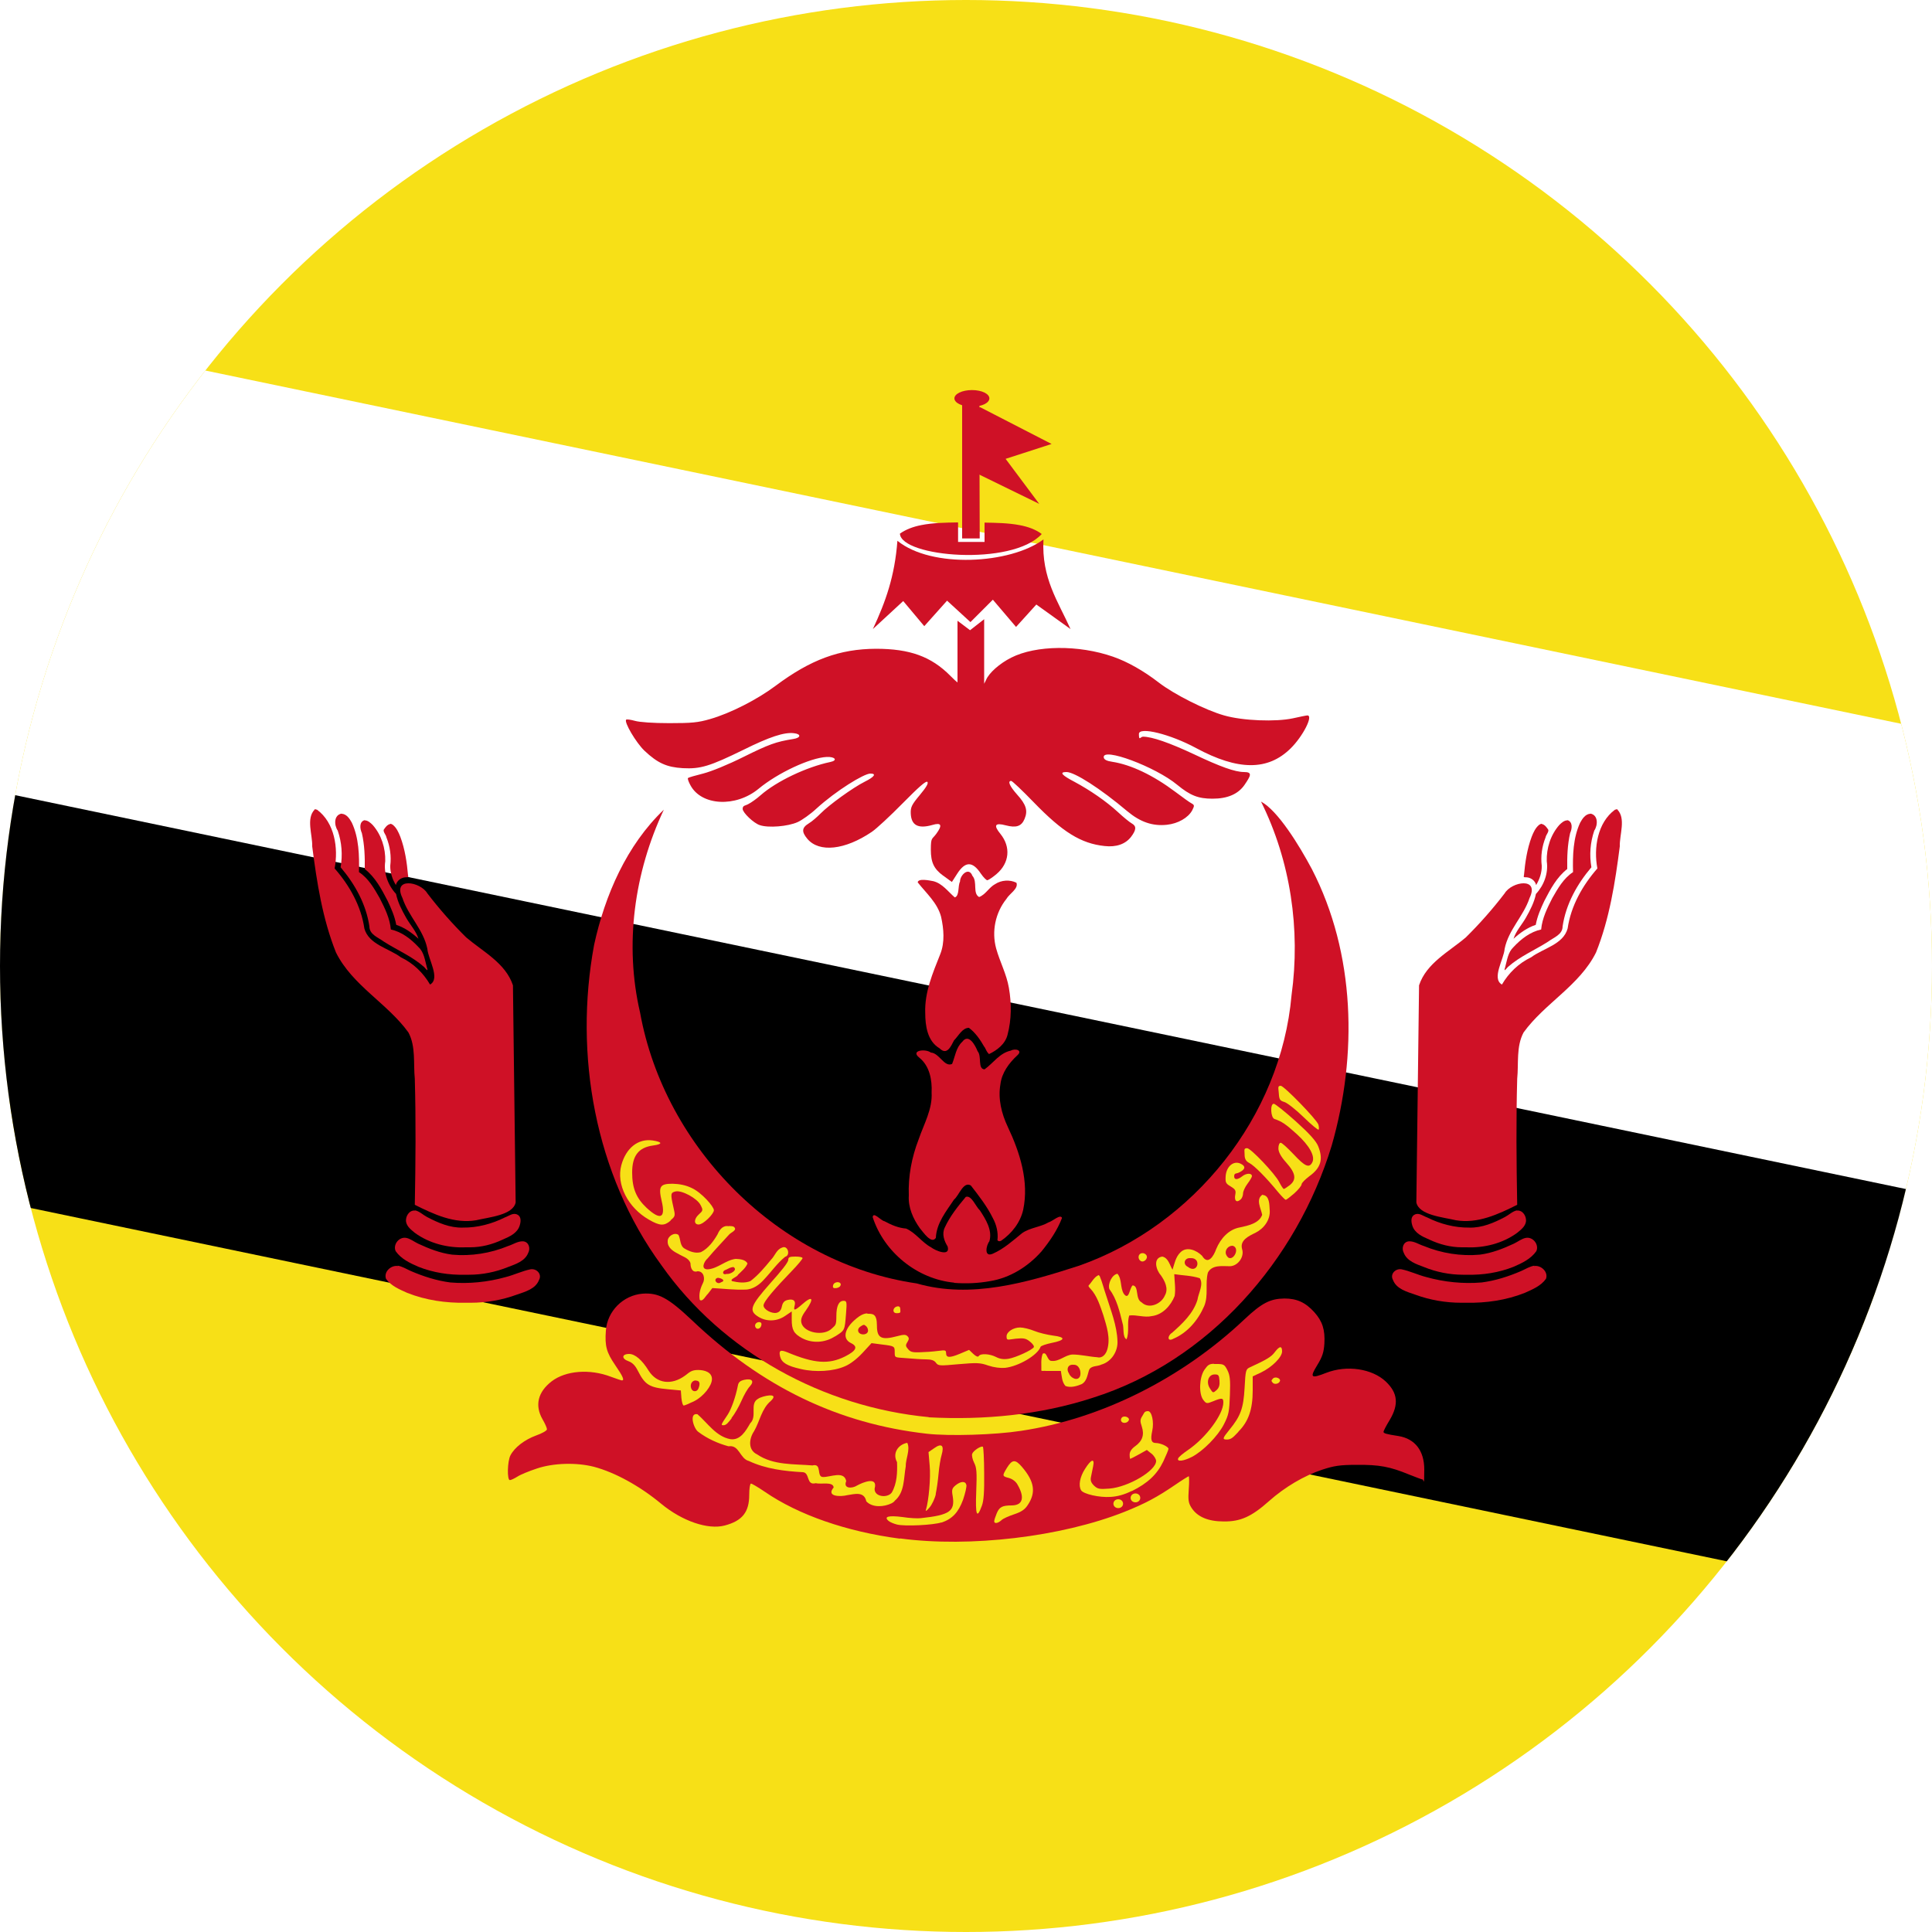 <?xml version="1.0" encoding="UTF-8"?>
<svg id="Layer_1" data-name="Layer 1" xmlns="http://www.w3.org/2000/svg" xmlns:xlink="http://www.w3.org/1999/xlink" version="1.1" viewBox="0 0 1000 1000">
  <defs>
    <style>
      .cls-1 {
        fill: #f7e017;
      }

      .cls-1, .cls-2, .cls-3, .cls-4, .cls-5 {
        stroke-width: 0px;
      }

      .cls-6 {
        clip-path: url(#clippath);
      }

      .cls-2 {
        fill: none;
      }

      .cls-3 {
        fill: #000;
      }

      .cls-4 {
        fill: #cf1126;
      }

      .cls-5 {
        fill: #fff;
      }
    </style>
    <clipPath id="clippath">
      <circle class="cls-2" cx="500" cy="500" r="500"/>
    </clipPath>
  </defs>
  <g class="cls-6">
    <g>
      <rect class="cls-1" x="-517.7" y="-8.9" width="2035.4" height="1017.7"/>
      <path class="cls-5" d="M-517.7,61.8v452.3l2035.4,212v-240.3L-517.7,61.8Z"/>
      <path class="cls-3" d="M-517.7,302.1v212l2035.4,424v-212L-517.7,302.1Z"/>
      <g>
        <path class="cls-4" d="M465.7,796.4c-27.4-3.6-52.5-12.3-69.9-24.3-3.4-2.3-6.6-4.2-7.1-4.2s-.9,2.6-.9,5.8c0,9-3.6,13.5-12.7,15.9-8.7,2.3-22-2.3-32.8-11.2-11.2-9.3-24-16.3-34.9-19.2-9-2.3-20.9-2-29.5.9-4,1.3-8.6,3.2-10.1,4.2-1.6,1-3.3,1.8-3.9,1.8-1.5,0-1.3-9.7.3-12.8,2.1-4.1,7.3-8.1,13.3-10.3,3.1-1.1,5.6-2.5,5.6-3.2s-1-3-2.3-5.2c-4.1-7.2-2.4-14.1,4.7-19.6,7.3-5.6,19.7-6.6,30.7-2.4,2.8,1,5.3,1.9,5.7,1.9,1.4,0,.6-2-3.4-7.8-4.6-6.7-5.5-10-4.9-18,.7-10.1,9-18.3,19-19.1,8.2-.6,13.3,2.2,25.5,13.7,36.3,34.6,75.7,53.6,121.7,58.8,11.6,1.3,35,.6,48.7-1.5,41.4-6.2,83.1-27,115.6-57.7,9-8.5,13.4-10.7,20.7-10.8,6.4,0,10.9,2,15.5,7.1,4.2,4.7,5.6,9.1,5.2,16.2-.3,4.5-1,6.8-3.7,11.2-4,6.5-3.3,7.1,4.6,4,10.7-4.2,23.8-2.2,30.9,4.5,6.2,5.9,6.8,11.8,2,19.9-1.8,2.9-3.2,5.7-3.2,6.1,0,.8,1.3,1.2,7.8,2.2,8.5,1.4,13.3,7.6,13.3,17.3s-.4,5.2-.8,5.2-3.6-1.2-7.1-2.6c-9.9-4.1-15.5-5.1-27-5-8.8,0-11.8.5-17.9,2.5-9.4,3.1-19.4,9-27.6,16.3-9,8-14.7,10.6-23.4,10.5-8.1,0-13.7-2.4-16.7-7.1-1.6-2.5-1.8-4-1.4-9.6.3-3.7.2-6.7,0-6.7s-3.5,2-7.1,4.5c-9.4,6.4-15.4,9.6-26.1,13.9-32.8,13-80,18.6-116.2,13.8h0Z"/>
        <path class="cls-4" d="M480.7,733.5c-54.5-5.2-106.7-33.6-138.4-78.7-34.4-47-45.3-109-34.8-165.7,5.6-25.8,16.9-51.7,36.1-70-15.3,32.5-20.5,69.8-12.3,105,12.7,70.3,72.1,129.9,143.2,140.2,28.1,8.1,57.2-.5,84.1-9.2,59.3-20.9,104.4-77.2,109.9-140,4.7-34-.5-69.4-15.8-100.2,8.7,4.6,19.8,22.7,26.3,34.9,22.6,43.8,23.7,96.3,10.3,143.1-18.1,59.5-63.6,111.6-123.7,130.6-27.3,8.9-56.3,11.6-84.9,10.1h0Z"/>
        <g id="hand">
          <path class="cls-4" d="M206,655.3c-3.6-.6-7.5,3-6.2,6.6,2.6,3.7,7,5.5,11,7.3,9.6,3.8,20,5.3,30.3,5.1-3.6,0,1.2,0,2.5,0,8.2,0,16.3-1.4,23.9-4.2,4.3-1.5,9.7-2.9,11.5-7.6,1.7-3.1-1.4-6.1-4.5-5.5-4.3.9-8.4,2.9-12.7,4-9.3,2.6-19.1,3.6-28.7,2.8-7-.9-13.9-3.1-20.4-5.9-2.3-1-4.4-2.4-6.9-2.8h0Z"/>
          <path class="cls-4" d="M210,640.7c-3.6-.5-6.7,3.6-5.2,6.9,2.8,4,7.4,6.2,11.8,8.1,7.6,3,15.8,4.3,24,4.1-3.1,0,1.1,0,2.2,0,6.9,0,13.8-1.4,20.2-4,3.9-1.5,8.7-3,10.4-7.3,1.3-2.4.3-5.8-2.7-6-2.7-.1-5.1,1.6-7.6,2.4-9.2,3.8-19.3,5.4-29.1,4.5-6.2-.8-12-3.1-17.6-5.7-2.1-1-4-2.6-6.3-3h0Z"/>
          <path class="cls-4" d="M214.9,626.6c-3.1-.4-5.2,3.1-4.7,5.9.5,2.5,2.7,4.1,4.5,5.6,7.5,5.5,17.1,7.9,26.3,7.5-3.6,0,4.8,0,2.3,0,5.9,0,11.6-1.5,16.9-4,3.5-1.5,7.6-3.3,8.8-7.3.6-1.9.9-4.6-1.2-5.6-2.2-1.2-4.4.7-6.4,1.4-6.8,3.4-14.3,5.4-21.9,5.3-6.6.2-12.8-2.5-18.5-5.5-2.1-1.1-3.8-2.9-6.1-3.4h0Z"/>
          <path class="cls-4" d="M162.9,419c-4.6,4.6-1.1,13.1-1.3,19.1,2.4,18.6,5.3,37.4,12.3,54.9,8.5,17.1,26.6,26.3,37.5,41.4,3.9,7.3,2.5,16.1,3.3,24,.6,21.7.4,43.5,0,65.2,9.8,4.9,20.5,9.9,31.7,8,6.7-1.6,19.1-2.6,20.5-9.2-.5-37.5-.9-74.9-1.4-112.4-3.8-11.5-15.5-17.4-24.2-24.8-7.2-7.1-13.9-14.7-20.1-22.8-3.7-6.2-18.2-8.5-12.9,2.4,3.1,9.4,10.9,16.4,12.9,26.3.4,5.4,6.9,15.4,1.4,18.5-3.5-6-8.6-11-15.1-14.1-6.3-4.7-16.6-6.6-18.9-14.9-1.7-11.7-7.7-22.3-15.4-31.1,2-10.5,0-23.7-9.1-30.4l-1.3-.3h0s0,0,0,0Z"/>
          <path class="cls-4" d="M176.9,421.1c-4.2.7-4,6-2.1,8.8,2.1,6.1,2.6,12.6,1.5,19,7.4,8.7,13.2,19.1,14.9,30.6,0,4.3,4.6,5.7,7.5,7.9,6.9,4.4,14.6,7.6,20.8,13.1,1.3,1.4,2.3,2.9,1.4,0-1-3.6-1.4-7.6-4.3-10.3-3.9-4.2-8.7-7.9-14.3-9.1-.5-5.8-3.2-11.2-5.8-16.3-2.8-4.9-5.8-10.2-10.7-13.4.2-8.6,0-17.7-3.7-25.6-1.1-2-2.7-4.5-5.3-4.6h0Z"/>
          <path class="cls-4" d="M188.7,424.5c-2.9.9-2.4,4.5-1.4,6.7,1.4,6.1,1.6,12.4,1.5,18.6,5.4,4.2,8.7,10.4,11.8,16.4,1.9,4,3.7,8.1,4.5,12.5,4.3,1.4,8.2,4.2,11.5,7.2-1.3-4.1-4.3-7.2-6.4-10.9-2.2-3.9-4.3-7.9-5.2-12.3-4.2-4.5-6.5-10.8-5.6-16.9.2-6.8-2-13.7-6.5-18.8-1.1-1.1-2.5-2.4-4.2-2.4h0Z"/>
          <path class="cls-4" d="M202,426.5c-1.6.3-2.6,1.8-3.4,3-.3,1.2,1.2,2.6,1.4,3.9,1.9,4.7,2.6,9.8,2,14.7-.1,3.5,1.1,7,2.9,10,.5-2.2,2.6-3.8,4.8-4,.8-.1,2,.3,1.5-1-.6-6.8-1.6-13.6-4-20-.9-2.3-2-4.7-3.9-6.2-.4-.3-.9-.5-1.4-.5h0Z"/>
        </g>
        <g>
          <path class="cls-4" d="M794,655.3c3.6-.6,7.5,3,6.2,6.6-2.6,3.7-7,5.5-11,7.3-9.6,3.8-20,5.3-30.3,5.1,3.6,0-1.2,0-2.5,0-8.2,0-16.3-1.4-23.9-4.2-4.3-1.5-9.7-2.9-11.5-7.6-1.7-3.1,1.4-6.1,4.5-5.5,4.3.9,8.4,2.9,12.7,4,9.3,2.6,19.1,3.6,28.7,2.8,7-.9,13.9-3.1,20.4-5.9,2.3-1,4.4-2.4,6.9-2.8h0Z"/>
          <path class="cls-4" d="M790,640.7c3.6-.5,6.7,3.6,5.2,6.9-2.8,4-7.4,6.2-11.8,8.1-7.6,3-15.8,4.3-24,4.1,3.1,0-1.1,0-2.2,0-6.9,0-13.8-1.4-20.2-4-3.9-1.5-8.7-3-10.4-7.3-1.3-2.4-.3-5.8,2.7-6,2.7-.1,5.1,1.6,7.6,2.4,9.2,3.8,19.3,5.4,29.1,4.5,6.2-.8,12-3.1,17.6-5.7,2.1-1,4-2.6,6.3-3h0Z"/>
          <path class="cls-4" d="M785.1,626.6c3.1-.4,5.2,3.1,4.7,5.9-.5,2.5-2.7,4.1-4.5,5.6-7.5,5.5-17.1,7.9-26.3,7.5,3.6,0-4.8,0-2.3,0-5.9,0-11.6-1.5-16.9-4-3.5-1.5-7.6-3.3-8.8-7.3-.6-1.9-.9-4.6,1.2-5.6,2.2-1.2,4.4.7,6.4,1.4,6.8,3.4,14.3,5.4,21.9,5.3,6.6.2,12.8-2.5,18.5-5.5,2.1-1.1,3.8-2.9,6.1-3.4h0Z"/>
          <path class="cls-4" d="M837.1,419c4.6,4.6,1.1,13.1,1.3,19.1-2.4,18.6-5.3,37.4-12.3,54.9-8.5,17.1-26.6,26.3-37.5,41.4-3.9,7.3-2.5,16.1-3.3,24-.6,21.7-.4,43.5,0,65.2-9.8,4.9-20.5,9.9-31.7,8-6.7-1.6-19.1-2.6-20.5-9.2.5-37.5.9-74.9,1.4-112.4,3.8-11.5,15.5-17.4,24.2-24.8,7.2-7.1,13.9-14.7,20.1-22.8,3.7-6.2,18.2-8.5,12.9,2.4-3.1,9.4-10.9,16.4-12.9,26.3-.4,5.4-6.9,15.4-1.4,18.5,3.5-6,8.6-11,15.1-14.1,6.3-4.7,16.6-6.6,18.9-14.9,1.7-11.7,7.7-22.3,15.4-31.1-2-10.5,0-23.7,9.1-30.4l1.3-.3h0s0,0,0,0Z"/>
          <path class="cls-4" d="M823.1,421.1c4.2.7,4,6,2.1,8.8-2.1,6.1-2.6,12.6-1.5,19-7.4,8.7-13.2,19.1-14.9,30.6,0,4.3-4.6,5.7-7.5,7.9-6.9,4.4-14.6,7.6-20.8,13.1-1.3,1.4-2.3,2.9-1.4,0,1-3.6,1.4-7.6,4.3-10.3,3.9-4.2,8.7-7.9,14.3-9.1.5-5.8,3.2-11.2,5.8-16.3,2.8-4.9,5.8-10.2,10.7-13.4-.2-8.6,0-17.7,3.7-25.6,1.1-2,2.7-4.5,5.3-4.6h0Z"/>
          <path class="cls-4" d="M811.3,424.5c2.9.9,2.4,4.5,1.4,6.7-1.4,6.1-1.6,12.4-1.5,18.6-5.4,4.2-8.7,10.4-11.8,16.4-1.9,4-3.7,8.1-4.5,12.5-4.3,1.4-8.2,4.2-11.5,7.2,1.3-4.1,4.3-7.2,6.4-10.9,2.2-3.9,4.3-7.9,5.2-12.3,4.2-4.5,6.5-10.8,5.6-16.9-.2-6.8,2-13.7,6.5-18.8,1.1-1.1,2.5-2.4,4.2-2.4h0Z"/>
          <path class="cls-4" d="M798,426.5c1.6.3,2.6,1.8,3.4,3,.3,1.2-1.2,2.6-1.4,3.9-1.9,4.7-2.6,9.8-2,14.7.1,3.5-1.1,7-2.9,10-.5-2.2-2.6-3.8-4.8-4-.8-.1-2,.3-1.5-1,.6-6.8,1.6-13.6,4-20,.9-2.3,2-4.7,3.9-6.2.4-.3.9-.5,1.4-.5h0Z"/>
        </g>
        <path class="cls-4" d="M493.9,663.9c-19.1-1.8-36.3-15.7-42.2-33.9.3-3.1,4.2,1.8,6.1,2.1,3.5,1.9,7.2,3.5,11.2,3.8,5,2.2,8.1,7.1,12.9,9.7,2.2,1.7,10.1,5.1,8.6-.4-1.8-2.9-3.1-6.5-1.5-9.8,2.7-5.9,6.8-11,10.9-15.9,3-1,5.1,5,7.3,7,3,4.6,6.6,10.3,4.9,16-1.7,2.1-2.9,8.5,1.8,6.4,5.7-2.5,10.3-6.7,15.1-10.6,4.1-2.9,9.4-3.1,13.7-5.6,2-.5,6.2-4.5,7-2.3-2.4,6.3-6.3,12-10.6,17.3-6.9,7.8-16.2,13.7-26.6,15.4-6.1,1.1-12.4,1.4-18.7.9h0Z"/>
        <path class="cls-4" d="M516.3,641.7c.4-3.8-.5-7.7-2.4-11.2-3-6.1-7.2-11.5-11.4-16.9-3.9-2.3-6.1,5.2-8.7,7.3-4,6-9.1,12.2-9.4,19.8-2.3,3.5-6.5-2.9-8.3-5-3.5-4.9-6.1-10.8-5.7-16.9-.4-9.9,1.5-19.8,5.1-29.1,2.7-7.9,7.2-15.6,6.7-24.2.3-6.5-1-13.7-6.3-18-5-3.9,3.2-4.8,5.9-2.7,4.5.3,6.9,7.7,11,5.9,1.6-3.9,2-8.5,5.3-11.5,3.3-4.5,6.7,1.9,7.9,4.9,2.3,2.6-.1,9.2,3.6,9.4,4.5-3.2,7.8-8.5,13.6-9.7,2.3-1.3,6.4-.2,3.3,2.5-4.3,4-8,9-8.7,15-1.3,7.5.6,15.1,3.8,21.9,6.3,13.3,11.1,28.3,8,43-1.5,6.6-5.9,12.2-11.4,16-.7.4-1.8.4-2-.6h0Z"/>
        <path class="cls-4" d="M509.5,541.9c-2.1-3.7-4.6-7.4-8-9.9-3.4,0-5.4,4.2-7.7,6.5-1.6,3-3.6,8-7.5,4.1-6.3-3.7-7.4-11.7-7.4-18.3-.4-10.7,3.9-20.7,7.8-30.5,2.4-6.1,1.8-13,.4-19.3-1.9-7.2-7.7-12.2-12.1-17.8.3-2.2,6-1,8.1-.6,4.7,1.2,7.6,5.4,11.1,8.4,2.5-.8,1.5-5.9,2.7-8.2,0-3.4,4.6-7.8,6.4-3,2.8,3.1,0,9.1,3.5,11,3.4-1.3,5.1-5,8.3-6.7,3.2-2.1,7.6-2.4,11-.7,1.2,3.1-3.7,5.7-5.2,8.4-5.7,7.1-7.7,16.8-5.3,25.6,1.9,6.9,5.4,13.3,6.6,20.4,1.4,8,1.4,16.4-.7,24.3-1.2,4.8-5.4,8-9.6,10-1.1-1-1.6-2.4-2.3-3.7h0Z"/>
        <path class="cls-4" d="M488.1,453.2c-4.7-3.5-6.3-6.8-6.3-13.4s.6-5.2,2.8-8.2c3.3-4.5,2.7-6-2-4.6-7.4,2.1-11,.2-11.2-6.1-.1-3.1.5-4.4,4.7-9.4,3.3-4,4.6-6.1,3.9-6.8-.7-.7-4.6,2.8-12.7,11-6.5,6.6-13.7,13.3-16.1,14.9-13.9,9.4-27.2,10.8-33.3,3.6-3.1-3.7-2.9-5.8.7-8,1.7-1,4.4-3.4,6.2-5.2,4.2-4.3,16.6-13.3,22.8-16.4,5-2.5,6.2-4.2,2.9-4.2s-17.7,8.8-28,18.2c-3,2.8-7.4,5.9-9.6,6.9-5.1,2.3-15.2,3.1-19.6,1.6-3.2-1-8.9-6.5-8.9-8.4s1.3-1.6,2.9-2.5c1.6-.8,4.5-2.9,6.4-4.6,8.2-7.2,23.7-14.6,36.1-17.2,3.9-.8,2.5-2.8-1.9-2.6-8.5.4-25.3,8.2-35.3,16.5-11.8,9.7-29.5,8.8-35.2-1.8-1-1.8-1.6-3.5-1.3-3.8.3-.3,3.8-1.3,7.8-2.3,4.3-1.1,12.9-4.6,21.1-8.7,12.9-6.4,16.7-7.8,25.6-9.2,4-.6,4.2-2.6.3-3-5-.6-12.6,1.9-26.1,8.6-17.4,8.5-22.2,10-31.4,9.5-8.3-.5-13-2.6-19.8-9-4.4-4.2-10.7-14.9-9.5-16.1.3-.3,2.3,0,4.5.6,2.4.7,9.4,1.2,17.8,1.2,11.7,0,14.9-.3,21.1-2.1,10.5-3,24.4-10.1,33.9-17.2,18.2-13.6,33.1-19.1,52-19.2,17.5,0,28.6,4,38.5,14,3.3,3.4,6.2,5.6,6.6,5.1s.9-6.3,1.1-13.1c0,0,5.1-.5,6.2.9,0,11,.1,11.9,1.7,11.9s2.2-1.1,2.9-2.7c1.5-3.6,7-8.5,13-11.5,12.8-6.5,34.9-6.7,52.7-.5,7.5,2.6,15.8,7.3,23.7,13.4,7.9,6.1,24.2,14.3,33.8,17,9.7,2.8,26.8,3.4,35.6,1.5,3.6-.8,7-1.5,7.5-1.5,3.2,0-2.3,10.8-8.7,17.1-11.8,11.6-27.2,11.5-48.9-.2-13.5-7.3-29.6-11.2-29.6-7.3s.8,1.4,2.1,1.4c4.7,0,13.8,3.2,26.4,9.1,13.7,6.5,21.3,9.2,25.9,9.2s3.4,2,.3,6.6c-3.3,4.8-8.8,7.2-16.6,7.2-7.5,0-11.6-1.7-18.3-7.2-11.2-9.3-39-19.7-38-14.1.2,1.1,1.6,1.8,4.4,2.2,9.7,1.5,21.1,6.9,32.7,15.6,3.6,2.7,7.3,5.4,8.3,5.9,1.6.9,1.6,1.2.4,3.6-2.1,3.9-7.4,6.9-13.1,7.5-7.4.8-13.8-1.4-20.5-7-14-11.8-27.3-20.3-31.5-20.3s-1.9,1.9,4.2,5.1c8,4.3,16.3,10,22.4,15.6,2.9,2.7,6.1,5.3,7.2,5.9,2.5,1.4,2.4,3.3-.4,7-2.9,3.7-7.6,5.4-13.7,4.7-12.2-1.3-21.7-7.2-36.7-22.7-5.9-6.1-11.1-11-11.6-11-2,0-.8,2.7,3,7,4.8,5.3,5.7,8.4,3.9,12.7-1.6,3.8-4.3,4.7-9.7,3.3-5.6-1.5-6.5-.1-2.8,4.4,5.5,6.8,4.7,15.1-2,20.8-2.1,1.8-4.3,3.2-4.8,3.2s-2-1.5-3.3-3.4c-4.3-6.5-8.1-6.5-12.3.1-1.5,2.3-2.7,4.2-2.7,4.2,0,0-2-1.4-4.4-3.2h0Z"/>
        <path class="cls-4" d="M509.4,320.5l-7.3,5.7-6.5-4.9v39.2l13.8.2v-40.2Z"/>
        <path class="cls-4" d="M464.5,279.9c-1.4,18.5-6.1,31.5-12.7,45.7l15.7-14.5,10.9,13,11.8-13.2,12.1,11.1,11.6-11.6,12,14.1,10.5-11.6,17.7,12.7c-6.4-14.3-15.1-26.3-14-46.4-17.2,12.8-58,15.1-75.6.7h0Z"/>
        <path class="cls-4" d="M495.7,270.4c-6.3.1-12.9.2-18.9,1.4-4.1.8-7.9,2.2-11,4.4.5,12.1,58,17.1,73.4.2-3.2-2.4-7.2-3.8-11.5-4.6-5.8-1.1-12.1-1.2-18.1-1.3,0,3.3,0,6.6,0,10h-13.7v-10h0Z"/>
        <path class="cls-4" d="M506.9,208.8h-8.9v69.9h9.1s-.2-69.9-.2-69.9Z"/>
        <path class="cls-4" d="M506.9,210.6l-3.4,33.4,34.4,16.8-17.4-23.3,23.8-7.7-37.3-19.2Z"/>
        <path class="cls-4" d="M503.1,201.9c-5.2,0-9.1,2-9.1,4.3s3.9,4.3,9.1,4.3,9-2,9-4.3-3.8-4.3-9-4.3Z"/>
      </g>
      <g>
        <path class="cls-1" d="M487.3,788.1c5.6-1.9,8.8-5.3,11.2-11.9,1.1-3.3,1.9-6.7,1.7-7.6-.5-2.1-2.9-2-5.6.2-1.8,1.5-2.1,2.3-1.5,5.5,1.3,7.9-1.5,9.9-16.5,11.5-1.5.2-5.8,0-9.6-.6-7.1-.9-9.7-.2-7.1,2,.8.7,2.8,1.5,4.4,1.9,4,1,18.7.3,23-1.1h0Z"/>
        <path class="cls-1" d="M518.4,786.8c.8-.8,3.8-2.1,6.5-3,3.6-1.2,5.5-2.4,7-4.7,4.4-6.5,3.6-12.2-2.9-19.8-3.5-4.1-5.1-4-7.9.6-2.4,4-2.4,4.2,1.1,5.1,1.8.5,3.6,1.8,4.5,3.5,3.8,6.6,2.7,10.6-2.9,10.7-5.1,0-6.5.8-7.9,4.1-.7,1.7-1.3,3.5-1.3,4.1,0,1.4,1.9,1.1,3.7-.5h0Z"/>
        <path class="cls-1" d="M508.2,779.4c1-2.6,1.3-7.3,1.2-16.8,0-7.3-.4-13.4-.6-13.7-.8-.8-5,1.9-5.6,3.6-.3.9.2,3,1,4.6,1.3,2.5,1.5,4.9,1.1,14.8-.5,12.5.3,14.6,2.9,7.5h0Z"/>
        <path class="cls-1" d="M484.3,773.4c.5-2.3,1.2-7.1,1.5-10.6s1-7.9,1.6-9.8c1.4-4.9,0-6.2-3.9-3.4l-2.9,2,.6,7c.6,6.3-.5,18.1-1.9,22.7-.4,1.2.2.9,1.8-1,1.3-1.5,2.8-4.7,3.3-7Z"/>
        <path class="cls-1" d="M463.1,776.8c5.2-4.3,4.6-11.7,5.7-17.7-.1-4,2.5-8.8.8-12.3-4.8.9-7.8,5.4-5.3,10,.2,5.3,0,11-2.7,15.7-2.2,3.1-9.2,2.3-8.9-2,1.8-6.5-6-3.3-9.1-1.6-2.4,1.6-7.3,1.8-5.6-2.3-1.1-5.5-8.2-2-12-2.1-3.6,0-.3-7.3-5.5-6-9.6-.8-20.2,0-28.6-5.7-4.9-2.3-4.2-8.2-1.6-12,3-5.2,3.9-11.7,8.7-15.7,4.8-4.6-4.5-2.6-6.6-1.1-4.6,2.5-.3,9.1-4.1,12.7-2.2,3.8-5.1,9-10.3,8.2-7.4-1.4-11.7-8.3-17-12.9-4.5-.9-2,7.4.4,9.1,4.6,3.5,10.1,6,15.7,7.5,5.6-.9,5.8,6.4,10.5,7.6,8.7,4.1,18.5,5.3,28,5.8,3.7.3,1.6,7,6.6,5.7,2.8.7,9-1,9.3,2.2-4.2,5,4,4.8,7,4,3.9-.6,8.8-2.1,9.9,3.2,3.2,3.4,9.2,2.9,13.1,1,.6-.3,1.1-.7,1.5-1.1h0Z"/>
        <path class="cls-1" d="M378.6,734c1.6-2,3.9-6,5.2-9,1.3-3,3.2-6.3,4.3-7.4,2.5-2.7,1.1-4.3-2.9-3.4-2.1.5-3,1.2-3.3,3.1-1.2,6-3.4,12.1-5.3,15-3.5,5.2-3.6,5.4-2.1,5.4s2.6-1.6,4.2-3.6h0Z"/>
        <path class="cls-1" d="M325.7,700.8c-4,0-4.1,2.5-.3,3.8,1.9.7,3.4,2.2,4.7,4.8,3.8,7.5,6,8.8,15.9,9.7l6.4.6.3,3.9c.2,2.1.7,3.9,1.2,3.9s3-1.1,5.5-2.3c4.7-2.4,9.1-7.9,9.1-11.4s-3.7-4.7-7.2-4.7-4.4,1.2-6.7,2.9c-7.1,5.2-14.7,4.1-18.9-2.6-3.4-5.5-7-8.6-10.1-8.6h0ZM360.2,714.6c1.9,0,2.4,1.4,1.3,4.1-.7,1.8-3,1.9-3.7,0-.8-2.1.3-4.2,2.4-4.2h0Z"/>
        <path class="cls-1" d="M628.4,705.9c-2.6,0-3.3.7-5,3.1-2.7,4-3,12.6-.5,15.7,1.5,1.9,1.8,1.9,5,.6,4.6-1.9,5.3-1.8,5.3.6,0,6.2-9,18.3-18.4,24.7-2.5,1.7-4.8,3.6-5,4.3-.7,1.8,2.8,1.4,7.1-.8,5.8-3,13.5-10.8,16.6-16.9,2.5-4.9,2.8-6.6,3.1-15.2.3-7.9,0-10.2-1.3-12.8-1.5-3-2-3.2-5.7-3.2s-.9,0-1.2,0h0ZM628.7,711.4c2,0,2.3.4,2.5,3.2.2,2.3-.2,3.7-1.5,4.9-1.8,1.6-1.9,1.6-3.4-.8-2.2-3.3-.8-7.3,2.4-7.3h0Z"/>
        <path class="cls-1" d="M585.8,771.8c8.3-4.1,13.1-8.7,16.3-15.3,1.5-3.2,2.7-6.1,2.7-6.6,0-1.1-4.1-3-6.5-3s-2.9-1.7-1.9-6.3c1-4.5-.2-10.2-2.2-10.2s-2,1.1-2.8,2.3c-1.3,2-1.4,2.8-.4,5.7,1.4,4.3.3,7.5-3.5,10.2-1.8,1.3-2.8,2.8-2.8,4.3s.2,2.2.3,2.2,2.2-1,4.5-2.3l4.1-2.3,2.4,1.9c1.3,1,2.4,2.8,2.4,3.8,0,5-14.3,13.5-24.2,14.3-5.2.4-6.1.2-8-1.6-1.5-1.5-1.9-2.7-1.5-4.5.3-1.3.8-3.8,1.1-5.4.9-4.4-1-3.8-4.2,1.3-2.7,4.2-3.5,8.7-2,11.1,1.2,1.9,9.4,3.8,15.2,3.4,3.6-.2,7.2-1.2,11-3.1h0Z"/>
        <path class="cls-1" d="M641,741c5.2-5.2,7.4-11.5,7.4-21.3v-7.3s4.3-2,4.3-2c5.6-2.7,10.9-7.9,10.9-10.9s-1.3-2.9-3.8.4c-1.8,2.4-4.1,3.8-12.8,7.8-2.2,1-2.3,1.5-2.8,10.7-.6,10.5-2,14.5-7.9,21.7-3.6,4.4-3.7,5-1.2,5s3.7-1.8,5.9-4Z"/>
        <path class="cls-1" d="M584.3,735.1c.5-1.5-2.4-2.6-3.6-1.4-.5.5-.7,1.4-.3,2,.8,1.3,3.4.9,3.9-.7h0Z"/>
        <path class="cls-1" d="M662.5,714.9c.5-1.5-2.4-2.6-3.6-1.4s-.7,1.4-.3,2c.8,1.3,3.4.9,3.9-.7h0Z"/>
        <path class="cls-1" d="M568.4,660.1c-2,1-3.1,3.1-4.5,4.8-1,.7-.2,1.3.4,2,3.6,3.8,5.1,9,6.8,13.9,1.7,5.7,3.8,11.8,2,17.8-.7,2.3-2.5,4.6-5.2,3.9-4.3-.3-8.5-1.4-12.8-1.4-3.8.2-6.8,3.7-10.7,3.3-2.5.2-2.4-5.1-4.7-3.7-1.1,2.8-.6,5.8-.7,8.7.4.4,1.6,0,2.4.2h7.7c.5,2.7.5,5.7,2.4,7.8,2.7,1,5.7.1,8.2-.9,2.7-1.3,3.1-4.5,3.9-7.1.8-2.7,4.4-2,6.5-3.1,5.2-1.5,8.6-6.9,8.3-12.2-.3-8.1-3.4-15.7-5.8-23.4-1.2-3.4-2-6.9-3.4-10.2-.2-.3-.5-.5-.8-.5h0ZM555.6,706.4c2.9-.2,4.1,3.3,3.5,5.7-1.1,3.2-5,1.1-5.8-1.2-1.5-2.1-.6-4.8,2.3-4.5h0Z"/>
        <path class="cls-1" d="M449,679.8c-1.3,0-2.7.5-4.2,1.5-7.5,5.3-9.4,11.5-4.3,13.9,3.7,1.8,2.8,3.9-3.1,6.9-8.4,4.2-15.9,3.7-30-2.2-3.5-1.4-4.4-.9-3.6,2.3.8,3.1,3.6,4.8,10.7,6.4,7.6,1.8,16.9,1.2,22.8-1.4,2.9-1.2,6.3-3.9,9.2-7l4.6-5,5.3.7c6.6.8,6.7.9,6.7,4s.1,2.6,6.2,3.1c3.4.3,7.9.6,10,.6,2.7,0,4.2.5,5.1,1.7,1.2,1.7,1.9,1.7,11.8.8,9.3-.8,11.1-.8,15.3.7,3,1,6.3,1.4,8.7,1.2,7.1-.8,16.9-6.6,18.4-10.9.2-.5,2.8-1.4,5.7-2,7.2-1.4,7.5-3,.8-3.8-2.9-.4-7.3-1.4-9.7-2.4-2.4-1-5.8-1.8-7.4-1.8-3.6,0-7,2.3-7,4.6s.5,1.7,4.8,1.2c4-.4,5.2-.2,7.3,1.5,1.4,1.1,2.3,2.4,2,2.9-.9,1.5-9.4,5.4-13.1,6-2.5.4-4.5.1-6.4-.9-3.3-1.7-8.1-2-9-.5-.4.6-1.4.2-2.8-1.1l-2.2-2.1-5,2.1c-5.1,2.1-6.9,2-6.9-.4s-1.5-1.2-9-.7c-8.2.5-9.1.4-10.6-1.3-1.4-1.6-1.5-2.1-.4-3.8.9-1.5.9-2.1,0-3-.9-.9-2-.9-5.3,0-8.2,2.2-10.5,1-10.5-5.4s-2.2-6.2-5-6.2h0ZM447,685.7c.4,0,.8.3,1.4.8.7.7,1.1,2,.8,2.8-.7,1.9-4.2,1.8-4.9,0-.4-.9,0-2,1.1-2.7.7-.5,1.2-.8,1.6-.8h0Z"/>
        <path class="cls-1" d="M432.3,691.7c5-3.2,4.9-2.9,5.6-11.7.5-6.2.4-6.7-1.3-6.7-2.4,0-3.7,2.7-3.7,7.8s-.5,4.7-2.3,6.5c-4.2,4.2-14.5,2.3-15.8-2.9-.4-1.8.1-3.4,2.3-6.4,4.5-6.4,3.5-8-2-3.1-3.8,3.3-4.5,3.4-3.8.6.7-2.6-.7-3.7-3.8-2.9-1.6.4-2.4,1.4-2.8,3.3-.4,1.9-1.2,2.9-2.7,3.3-2.5.6-6.8-1.7-6.8-3.8s6.4-9.3,14.6-17.8c3.1-3.2,5.6-6.2,5.6-6.7s-1.7-.8-3.7-.8c-3,0-3.7.3-3.7,1.7s-4.1,6.3-9.2,12c-10.5,11.9-11.4,14.3-6.2,17.5,4.2,2.6,9.6,2.4,13.8-.5l3.4-2.3v4.2c0,5.4,1.1,7.3,5.3,9.6,5.3,2.8,11.8,2.5,17.1-.9h0Z"/>
        <path class="cls-1" d="M653.6,618.3c-3.9,2.3-.9,7.2-.3,10.5-1.6,4.4-7.3,5.6-11.5,6.5-5.9,1-10.1,5.9-12.3,11.2-1.2,3.4-4.2,8.7-7.3,3.5-2.8-2.8-7.9-5.1-11.2-1.8-2.5,2.4-3.1,5.9-4.1,9-1.5-2.4-2.1-6.1-5.3-6.8-5,.7-3.2,7-.8,9.6,2.1,3,4.2,7,2.1,10.6-1.8,4.3-8.2,7.2-12,3.5-3.5-1.8-1.2-8.4-4.6-8.8-1.7,1.2-1.8,8.1-4.6,4.4-2-3.2-.9-7.6-3.3-10.4-2.8.4-5.1,5.2-4.2,7.9,3.8,5.1,5.3,11.5,6.8,17.6.9,2.4-.1,7.4,2.1,8.4,1.6-3.9.1-8.4,1.4-12.3,3.7-.5,7.8,1.2,11.7.3,5.6-.7,9.8-5.4,11.8-10.4.6-3.8-.1-7.6-.2-11.3,4.4.7,8.9.7,13.2,2.1,2.1,3.2-.7,7.7-1.2,11.2-2.2,7.1-7.8,12.3-13.2,17.1-2.3,1.3-2.6,4.9.8,3,7.3-3.1,12.8-9.7,15.9-16.9,2.3-5.5.4-11.7,1.9-17.3,2.2-4.2,7.5-3.3,11.5-3.3,4.1-.2,7.5-4.9,6.2-8.9-1.3-4.6,3.6-6.8,6.9-8.4,4.4-2.2,7.8-6.7,7.4-11.8-.2-2.6,0-7.5-3.6-7.8h0ZM638,644.8c4.7,1.3-.9,10.3-3.4,4.5-.8-2.2,1.1-4.6,3.4-4.5ZM616.1,651.2c6.1-.4,3.9,8.6-1.3,4.5-2.7-1.3-1.8-4.7,1.3-4.5Z"/>
        <path class="cls-1" d="M394.1,685.8c.2-.9-.3-1.5-1.1-1.5-1.7,0-2.7,1.5-1.9,2.8.8,1.3,2.7.6,3-1.3h0Z"/>
        <path class="cls-1" d="M466,677.8c0-1.3-.5-1.8-1.6-1.6-2.4.5-2.7,3.5-.3,3.5s1.9-.6,1.9-1.9Z"/>
        <path class="cls-1" d="M377.1,634.7c-2.9-.6-4.7,1.8-5.7,4.2-2.1,3.6-4.8,7.3-8.6,9.2-2.8.8-5.8-.3-8.2-1.7-2.8-1.4-2.2-4.8-3.4-7.2-2.1-1.6-5.7.7-5.6,3.2-.2,3.4,2.9,5.3,5.5,6.6,2.2,1.4,5.5,2.1,6.3,4.9,0,2.3.9,5,3.7,4.1,3.2,0,4,3.8,2.7,6.2-1.3,2.6-2.2,5.7-1.6,8.6,1.5,1.3,3.1-2.2,4.2-3.1.8-1,1.5-2,2.3-3,5.7.3,11.3,1,17,.8,4,0,7.5-2.6,10-5.5,3.6-3.8,6.6-8.2,10.7-11.5,2.9-.7,1.4-6.3-1.7-4.7-2.8,1-3.6,4.2-5.6,6.2-3.3,4-6.6,8-10.7,11.1-3,1.2-6.5.7-9.5,0-1.3-1.1,2.6-2,3.1-3.3,1.8-1.8,3.9-3.4,4.9-5.8-1-2.1-4-2.3-6.1-2.4-5.2.6-9.2,5-14.4,5.4-4,.1-1.9-4.2-.1-5.7,3.5-4.2,7.3-8.1,11-12.2,1-1.3,4.8-2.4,2.4-4.2-.8-.3-1.8-.3-2.6-.3h0ZM379.6,655.8c2.6,1.5-1.7,3.9-3.5,3.6-2.4.7-2.4-1.7-.3-2.2,1.2-.6,2.4-1.3,3.8-1.4h0ZM371.5,661.4c1.5,0,4.6,1.4,1.7,2.3-2,1.6-4.4-1.6-1.7-2.3Z"/>
        <path class="cls-1" d="M435.2,665c0-2-3.6-1.7-4,.3-.3,1.3.2,1.6,1.8,1.4,1.2-.2,2.1-.9,2.1-1.7Z"/>
        <path class="cls-1" d="M593.6,651c.4-1.9-2.3-3.2-3.7-1.8-1.4,1.4-.1,4.1,1.8,3.7.9-.2,1.7-1,1.9-1.9h0Z"/>
        <path class="cls-1" d="M347.1,631.6c2.5-2.1,2.5-2.3,1.4-7-1.5-6.6-1.4-7.3,1.1-7.9,3.2-.8,11.2,3.5,13,7,1.4,2.7,1.3,2.9-1,5-2.5,2.3-2.5,5.1,0,5.1s7.9-5.5,7.9-7.4-6.4-9.2-11.5-11.5c-3.1-1.5-6.3-2.1-9.9-2.2-6.5,0-7.4,1.4-5.6,9,2.1,8.9-.7,10.1-7.9,3.4-5.3-5-7.4-10.1-7.4-18.2,0-8.7,3.3-13,10.9-14,5-.7,4.9-1.8-.3-2.6-7.5-1.1-13.8,3.9-16.2,12.8-2.7,9.9,3.4,22,14.3,28.2,5.7,3.3,7.9,3.3,11.2.5Z"/>
        <path class="cls-1" d="M642.3,620.7c.6-.6,1.1-2,1.1-3s1-3.3,2.3-5c1.3-1.7,2.3-3.5,2.3-3.9,0-1.7-2.9-1.7-5.1.1-2.3,1.8-4.1,1.9-4.1,0s1.1-1.3,2.5-2c3.4-1.6,3.6-3.3.8-4.6-3.6-1.7-7.3,1.4-7.7,6.4-.2,3.3,0,3.9,2.6,5.4,2.3,1.4,2.8,2.1,2.4,4.1-.7,3.4.7,4.6,2.9,2.5h0Z"/>
        <path class="cls-1" d="M670,617.6c2-1.8,3.7-3.9,3.7-4.6s1.8-2.5,3.9-4.1c6.1-4.4,7.4-8.8,4.7-15.6-1.1-2.7-4.4-6.4-11.6-12.9-5.6-5-10.7-9.1-11.4-9.1-2,0-1.6,7.3.4,7.9,3.6,1.2,5.8,2.6,11.5,7.8,6.6,6,9.7,11.6,8,14.7-1.6,3-3.7,2.1-9.6-4.2-3.1-3.3-6.1-6-6.7-6-.7,0-1.2,1.2-1.2,2.9s1.1,4.1,4.1,7.4c4.9,5.5,5.4,8.8,1.7,11.7-1.3,1-2.7,1.9-3,1.9s-1.4-1.6-2.4-3.6c-2.1-4.2-14.7-17.5-16.6-17.5s-1.3,1.1-1.3,3.2.5,3.5,2.5,4.5c2.5,1.3,8.7,7.5,14.9,15.1,1.8,2.1,3.5,3.9,3.9,3.9.4,0,2.3-1.5,4.4-3.3h0Z"/>
        <path class="cls-1" d="M682.4,582.1c-.8-2.6-17.8-20.1-19.5-20.1s-1.2,1.1-1,3.8c.2,3.4.6,3.9,2.9,4.6,1.4.4,5.9,3.9,9.9,7.8,4,3.9,7.5,6.8,7.8,6.5.3-.3.2-1.5-.1-2.6h0Z"/>
        <path class="cls-1" d="M581.3,778.3c0,1.3-1.1,2.3-2.5,2.3s-2.5-1-2.5-2.3,1.1-2.3,2.5-2.3,2.5,1,2.5,2.3Z"/>
        <path class="cls-1" d="M590.2,775.3c0,1.3-1.1,2.3-2.5,2.3s-2.5-1-2.5-2.3,1.1-2.3,2.5-2.3,2.5,1,2.5,2.3Z"/>
      </g>
    </g>
  </g>
</svg>